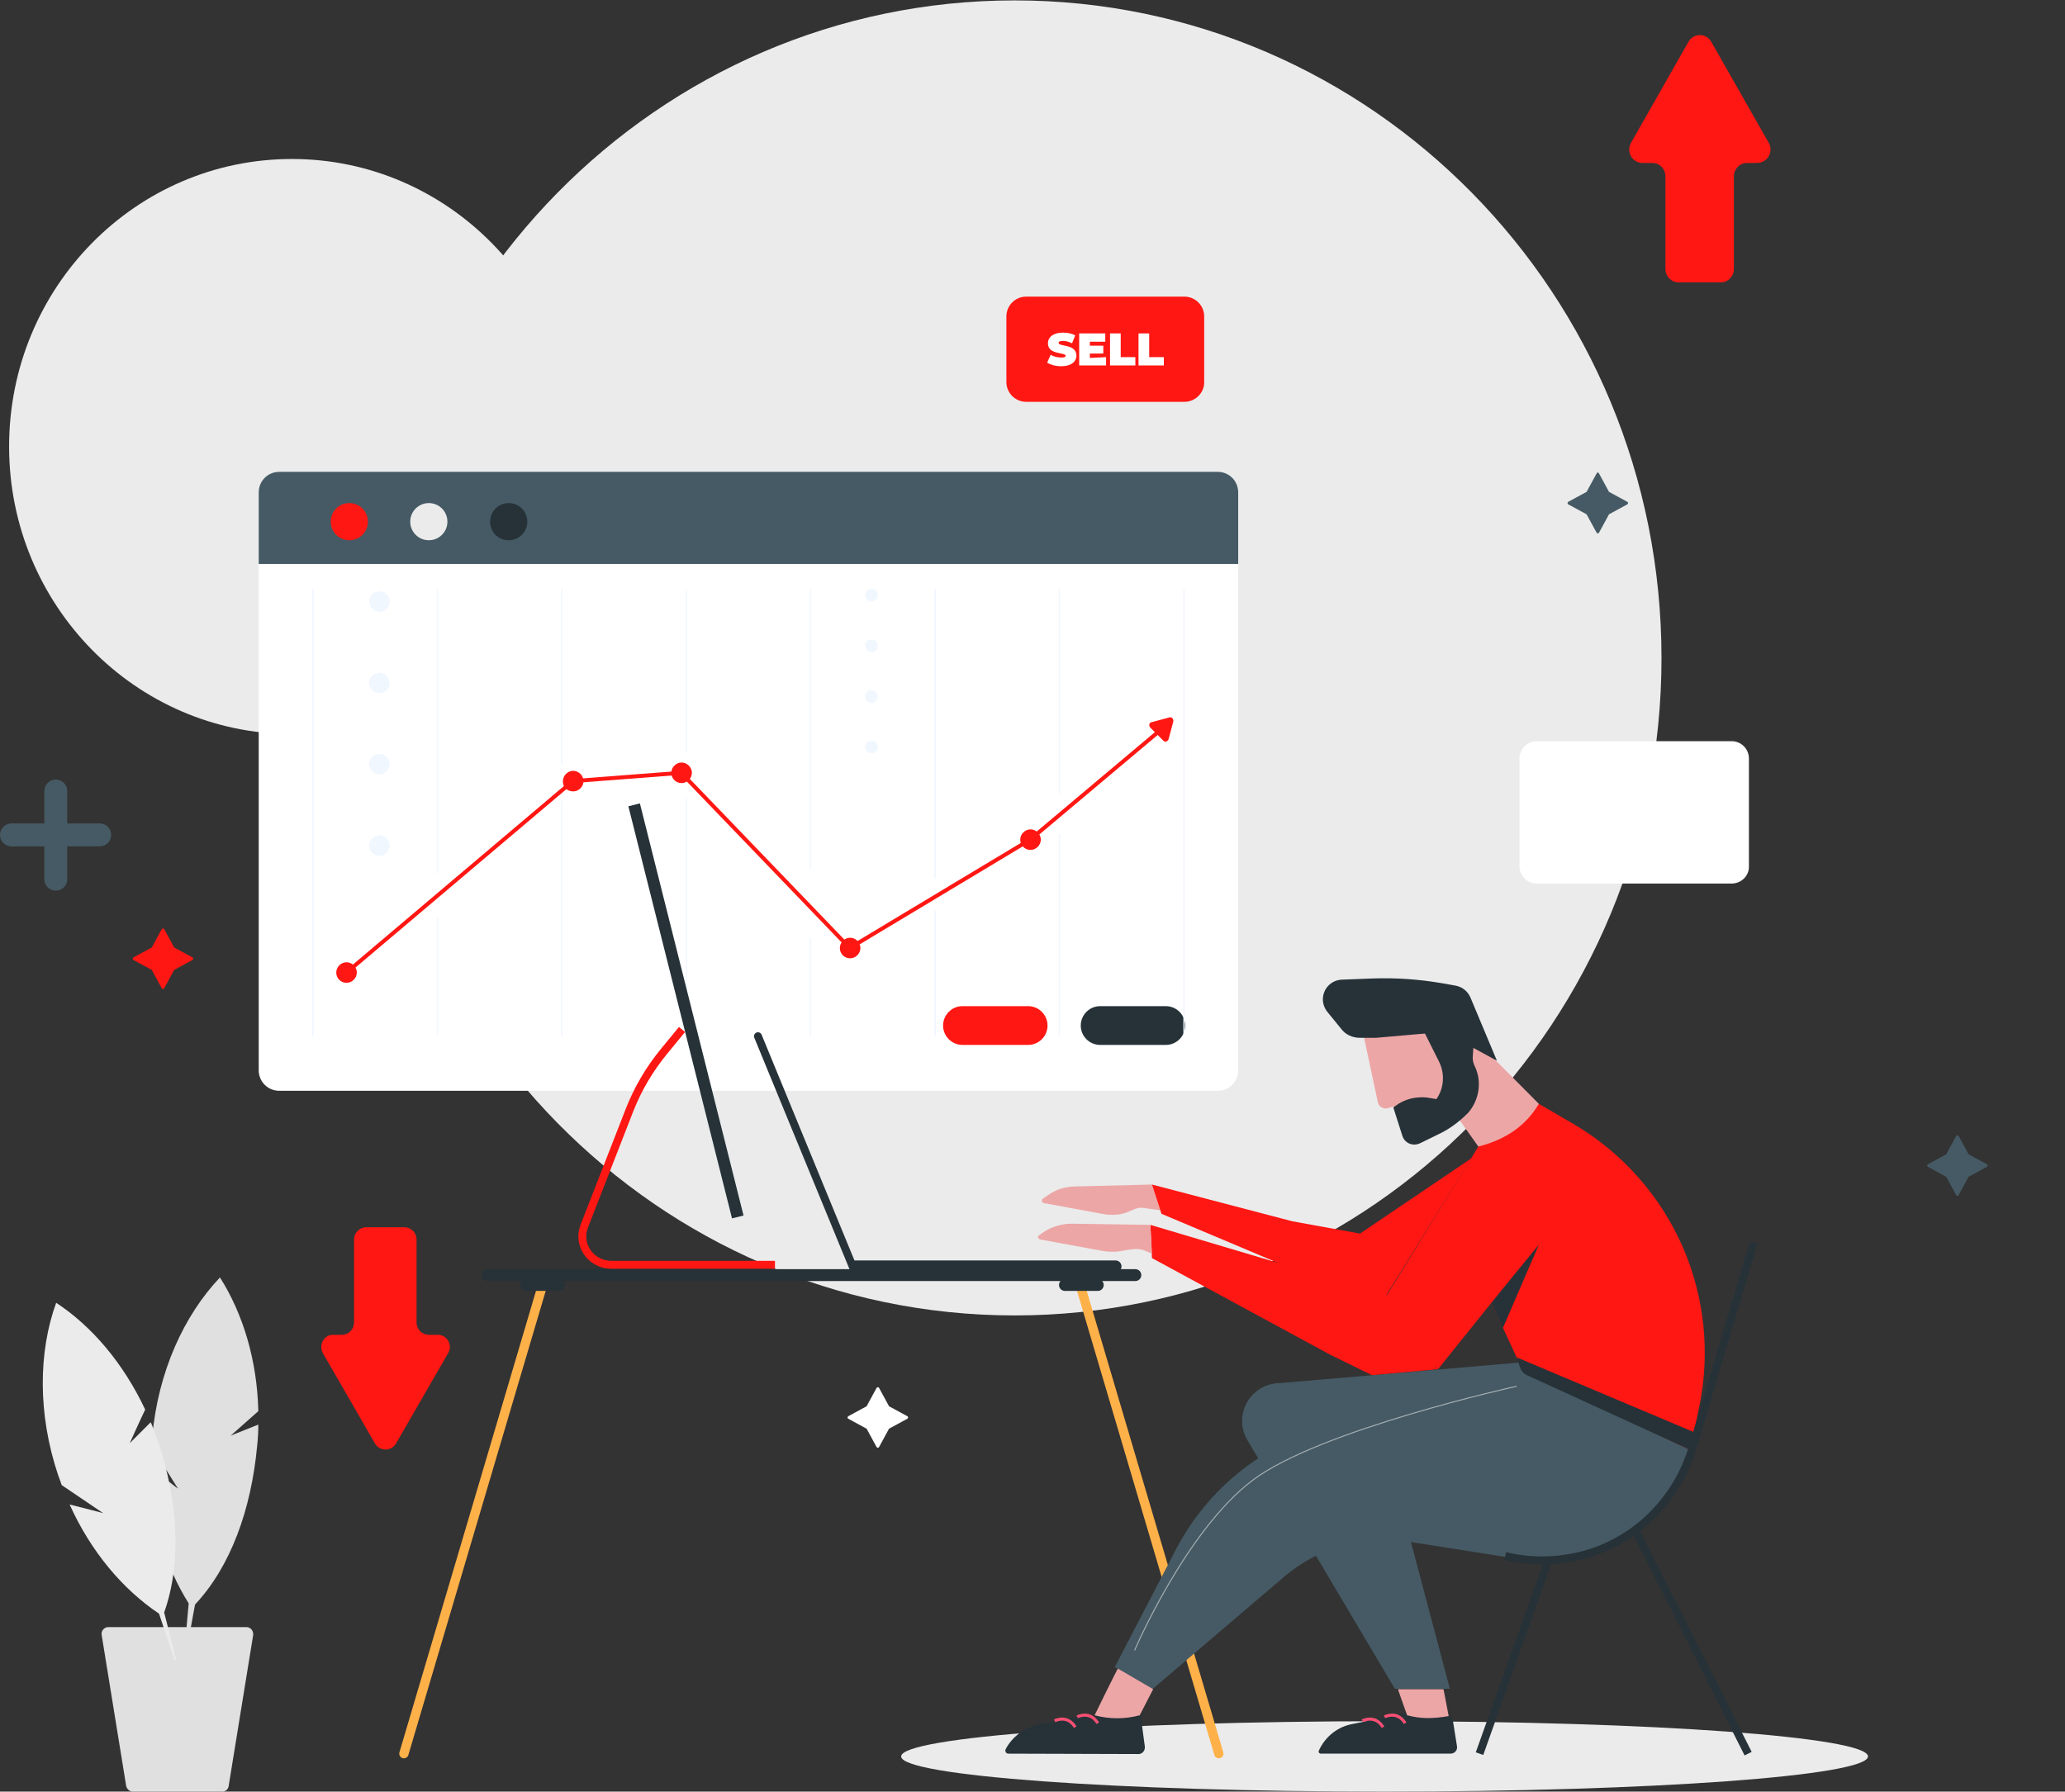 <?xml version="1.0" encoding="utf-8"?>
<!-- Generator: Adobe Illustrator 24.0.0, SVG Export Plug-In . SVG Version: 6.00 Build 0)  -->
<svg version="1.1" id="Capa_1" xmlns="http://www.w3.org/2000/svg" xmlns:xlink="http://www.w3.org/1999/xlink" x="0px" y="0px"
	 viewBox="0 0 522 453" style="enable-background:new 0 0 522 453;" xml:space="preserve">
<rect x="0" y="0" width="522" height="453" fill="#333333" stroke="none"/>
<style type="text/css">
	.st0{fill:#EBEBEB;}
	.st1{clip-path:url(#SVGID_2_);}
	.st2{fill:#FFFFFF;}
	.st3{fill:#455A64;}
	.st4{fill:#FF1713;}
	.st5{fill:#263238;}
	.st6{fill:#F0F7FF;}
	.st7{fill:none;stroke:#FF1713;stroke-miterlimit:10;}
	.st8{fill:none;stroke:#F0F7FF;stroke-width:0.332;stroke-miterlimit:10;}
	.st9{fill:none;stroke:#263238;stroke-width:2;stroke-linecap:round;stroke-miterlimit:10;}
	.st10{fill:none;stroke:#263238;stroke-width:3;stroke-linecap:round;stroke-miterlimit:10;}
	.st11{fill:none;stroke:#FF1713;stroke-width:2;stroke-miterlimit:10;}
	.st12{fill:none;stroke:#263238;stroke-width:3;stroke-miterlimit:10;}
	.st13{fill:none;stroke:#FFB149;stroke-width:2.356;stroke-linecap:round;stroke-linejoin:round;stroke-miterlimit:10;}
	.st14{fill:#EDA6A6;}
	.st15{fill:none;stroke:#F74F73;stroke-width:0.773;stroke-miterlimit:10;}
	.st16{opacity:0.51;fill:none;stroke:#FFFFFF;stroke-width:0.261;stroke-miterlimit:10;enable-background:new    ;}
	.st17{fill:none;stroke:#263238;stroke-width:2;stroke-miterlimit:10;}
	.st18{fill:#E0E0E0;}
</style>
<g>
	<path class="st0" d="M73.8,185.6c39.5,0,71.5-32.5,71.5-72.7c0-40.1-32-72.7-71.5-72.7c-39.5,0-71.5,32.5-71.5,72.7
		C2.3,153,34.3,185.6,73.8,185.6z"/>
	<path class="st0" d="M256.5,332.6c90.3,0,163.5-74.4,163.5-166.2C420,74.5,346.8,0.1,256.5,0.1S93,74.5,93,166.3
		C93,258.2,166.2,332.6,256.5,332.6z"/>
	<g>
		<defs>
			<rect id="SVGID_1_" y="75" width="522" height="378"/>
		</defs>
		<clipPath id="SVGID_2_">
			<use xlink:href="#SVGID_1_"  style="overflow:visible;"/>
		</clipPath>
		<g class="st1">
			<path class="st2" d="M437.7,223.4h-49.2c-2.5,0-4.4-2-4.4-4.4v-27.2c0-2.5,2-4.4,4.4-4.4h49.2c2.5,0,4.4,2,4.4,4.4V219
				C442.2,221.4,440.2,223.4,437.7,223.4z"/>
			<path class="st2" d="M393.7,201.1h-4.2v15.4h4.2V201.1z"/>
			<path class="st2" d="M399.9,202.8h-4.2v13.7h4.2V202.8z"/>
			<path class="st2" d="M406,205.4h-4.2v11.1h4.2V205.4z"/>
			<path class="st2" d="M412.1,202.8H408v13.7h4.2V202.8z"/>
			<path class="st2" d="M418.3,200h-4.2v16.5h4.2V200z"/>
			<path class="st2" d="M424.4,196.5h-4.2v20h4.2V196.5z"/>
			<path class="st2" d="M430.6,201.1h-4.2v15.4h4.2V201.1z"/>
			<path class="st2" d="M436.7,203.8h-4.2v12.7h4.2V203.8z"/>
			<path class="st3" d="M404.2,119.7l2.5,4.6c0,0.1,0.1,0.1,0.1,0.1l4.6,2.5c0.2,0.1,0.2,0.4,0,0.6l-4.6,2.5c-0.1,0-0.1,0.1-0.1,0.1
				l-2.5,4.6c-0.1,0.2-0.4,0.2-0.6,0l-2.5-4.6c0-0.1-0.1-0.1-0.1-0.1l-4.6-2.5c-0.2-0.1-0.2-0.4,0-0.6l4.6-2.5
				c0.1,0,0.1-0.1,0.1-0.1l2.5-4.6C403.7,119.4,404.1,119.4,404.2,119.7z"/>
			<path class="st0" d="M168.2,79.7l2.5,4.6c0,0.1,0.1,0.1,0.1,0.1l4.6,2.5c0.2,0.1,0.2,0.4,0,0.6l-4.6,2.5c-0.1,0-0.1,0.1-0.1,0.1
				l-2.5,4.6c-0.1,0.2-0.4,0.2-0.6,0l-2.5-4.6c0-0.1-0.1-0.1-0.1-0.1l-4.6-2.5c-0.2-0.1-0.2-0.4,0-0.6l4.6-2.5
				c0.1,0,0.1-0.1,0.1-0.1l2.5-4.6C167.8,79.5,168.1,79.5,168.2,79.7z"/>
			<path class="st3" d="M495.1,287.2l2.5,4.6c0,0.1,0.1,0.1,0.1,0.1l4.6,2.5c0.2,0.1,0.2,0.4,0,0.6l-4.6,2.5c-0.1,0-0.1,0.1-0.1,0.1
				l-2.5,4.6c-0.1,0.2-0.4,0.2-0.6,0l-2.5-4.6c0-0.1-0.1-0.1-0.1-0.1l-4.6-2.5c-0.2-0.1-0.2-0.4,0-0.6l4.6-2.5
				c0.1,0,0.1-0.1,0.1-0.1l2.5-4.6C494.7,287,495,287,495.1,287.2z"/>
			<path class="st2" d="M222.2,350.9l2.5,4.6c0,0.1,0.1,0.1,0.1,0.1l4.6,2.5c0.2,0.1,0.2,0.4,0,0.6l-4.6,2.5c-0.1,0-0.1,0.1-0.1,0.1
				l-2.5,4.6c-0.1,0.2-0.4,0.2-0.6,0l-2.5-4.6c0-0.1-0.1-0.1-0.1-0.1l-4.6-2.5c-0.2-0.1-0.2-0.4,0-0.6l4.6-2.5
				c0.1,0,0.1-0.1,0.1-0.1l2.5-4.6C221.7,350.7,222.1,350.7,222.2,350.9z"/>
			<path class="st4" d="M41.5,234.9l2.5,4.6c0,0.1,0.1,0.1,0.1,0.1l4.6,2.5c0.2,0.1,0.2,0.4,0,0.6l-4.6,2.5c-0.1,0-0.1,0.1-0.1,0.1
				l-2.5,4.6c-0.1,0.2-0.4,0.2-0.6,0l-2.5-4.6c0-0.1-0.1-0.1-0.1-0.1l-4.6-2.5c-0.2-0.1-0.2-0.4,0-0.6l4.6-2.5
				c0.1,0,0.1-0.1,0.1-0.1l2.5-4.6C41.1,234.7,41.4,234.7,41.5,234.9z"/>
			<path class="st4" d="M81.6,342.1L94.8,365c1.2,2,4.1,2,5.3,0l13.2-22.9c1.2-2-0.3-4.6-2.6-4.6h-2.3c-1.7,0-3.1-1.4-3.1-3.1v-21
				c0-1.7-1.4-3.1-3.1-3.1h-9.6c-1.7,0-3.1,1.4-3.1,3.1v21c0,1.7-1.4,3.1-3.1,3.1h-2.3C81.9,337.5,80.5,340.1,81.6,342.1z"/>
			<path class="st2" d="M313,124.5v146.1c0,2.9-2.3,5.2-5.2,5.2H70.6c-2.9,0-5.2-2.3-5.2-5.2V124.5c0-2.9,2.3-5.2,5.2-5.2h237.2
				C310.7,119.3,313,121.6,313,124.5z"/>
			<path class="st3" d="M313,124.5v18.1H65.4v-18.1c0-2.9,2.3-5.2,5.2-5.2h237.2C310.7,119.3,313,121.6,313,124.5z"/>
			<path class="st4" d="M259.9,264.2h-16.6c-2.7,0-4.9-2.2-4.9-4.9c0-2.7,2.2-4.9,4.9-4.9h16.6c2.7,0,4.9,2.2,4.9,4.9
				C264.8,262,262.6,264.2,259.9,264.2z"/>
			<path class="st5" d="M294.7,264.2h-16.6c-2.7,0-4.9-2.2-4.9-4.9c0-2.7,2.2-4.9,4.9-4.9h16.6c2.7,0,4.9,2.2,4.9,4.9
				C299.6,262,297.4,264.2,294.7,264.2z"/>
			<path class="st4" d="M88.3,136.6c2.6,0,4.7-2.1,4.7-4.7s-2.1-4.7-4.7-4.7c-2.6,0-4.7,2.1-4.7,4.7S85.7,136.6,88.3,136.6z"/>
			<path class="st0" d="M108.4,136.6c2.6,0,4.7-2.1,4.7-4.7s-2.1-4.7-4.7-4.7c-2.6,0-4.7,2.1-4.7,4.7S105.8,136.6,108.4,136.6z"/>
			<path class="st5" d="M128.6,136.6c2.6,0,4.7-2.1,4.7-4.7s-2.1-4.7-4.7-4.7c-2.6,0-4.7,2.1-4.7,4.7S125.9,136.6,128.6,136.6z"/>
			<path class="st6" d="M220.3,152.1c0.9,0,1.6-0.7,1.6-1.6c0-0.9-0.7-1.6-1.6-1.6c-0.9,0-1.6,0.7-1.6,1.6
				C218.7,151.4,219.4,152.1,220.3,152.1z"/>
			<path class="st6" d="M220.3,164.9c0.9,0,1.6-0.7,1.6-1.6s-0.7-1.6-1.6-1.6c-0.9,0-1.6,0.7-1.6,1.6S219.4,164.9,220.3,164.9z"/>
			<path class="st6" d="M220.3,177.7c0.9,0,1.6-0.7,1.6-1.6c0-0.9-0.7-1.6-1.6-1.6c-0.9,0-1.6,0.7-1.6,1.6
				C218.7,176.9,219.4,177.7,220.3,177.7z"/>
			<path class="st6" d="M220.3,190.5c0.9,0,1.6-0.7,1.6-1.6c0-0.9-0.7-1.6-1.6-1.6c-0.9,0-1.6,0.7-1.6,1.6
				C218.7,189.7,219.4,190.5,220.3,190.5z"/>
			<path class="st6" d="M95.9,216.4c1.4,0,2.6-1.2,2.6-2.6c0-1.4-1.2-2.6-2.6-2.6s-2.6,1.2-2.6,2.6
				C93.3,215.2,94.5,216.4,95.9,216.4z"/>
			<path class="st6" d="M95.9,195.8c1.4,0,2.6-1.2,2.6-2.6s-1.2-2.6-2.6-2.6s-2.6,1.2-2.6,2.6S94.5,195.8,95.9,195.8z"/>
			<path class="st6" d="M95.9,175.3c1.4,0,2.6-1.2,2.6-2.6c0-1.4-1.2-2.6-2.6-2.6s-2.6,1.2-2.6,2.6
				C93.3,174.1,94.5,175.3,95.9,175.3z"/>
			<path class="st6" d="M95.9,154.7c1.4,0,2.6-1.2,2.6-2.6c0-1.4-1.2-2.6-2.6-2.6s-2.6,1.2-2.6,2.6
				C93.3,153.6,94.5,154.7,95.9,154.7z"/>
			<path class="st7" d="M87.6,245.9l57.2-48.4l27.4-2.1l42.6,44.3l45.6-27.4l32.7-27.5"/>
			<path class="st4" d="M291.1,182.6l4.5-1.2c0.6-0.2,1.1,0.4,1,1l-1.2,4.5c-0.2,0.6-0.9,0.8-1.3,0.4l-3.3-3.3
				C290.3,183.5,290.5,182.7,291.1,182.6z"/>
			<path class="st4" d="M87.6,248.5c1.4,0,2.6-1.2,2.6-2.6c0-1.4-1.2-2.6-2.6-2.6c-1.4,0-2.6,1.2-2.6,2.6
				C85,247.4,86.2,248.5,87.6,248.5z"/>
			<path class="st4" d="M144.9,200.1c1.4,0,2.6-1.2,2.6-2.6c0-1.4-1.2-2.6-2.6-2.6s-2.6,1.2-2.6,2.6
				C142.2,199,143.4,200.1,144.9,200.1z"/>
			<path class="st4" d="M172.3,198c1.4,0,2.6-1.2,2.6-2.6c0-1.4-1.2-2.6-2.6-2.6s-2.6,1.2-2.6,2.6C169.7,196.8,170.8,198,172.3,198z
				"/>
			<path class="st4" d="M214.9,242.3c1.4,0,2.6-1.2,2.6-2.6s-1.2-2.6-2.6-2.6s-2.6,1.2-2.6,2.6S213.4,242.3,214.9,242.3z"/>
			<path class="st4" d="M260.5,214.9c1.4,0,2.6-1.2,2.6-2.6c0-1.4-1.2-2.6-2.6-2.6s-2.6,1.2-2.6,2.6
				C257.9,213.8,259.1,214.9,260.5,214.9z"/>
			<path class="st8" d="M79.1,148.9v113"/>
			<path class="st8" d="M110.6,232.1v29.7"/>
			<path class="st8" d="M110.6,148.9v71.9"/>
			<path class="st8" d="M142,202.4v59.5"/>
			<path class="st8" d="M142,148.9v44.4"/>
			<path class="st8" d="M173.5,201.4v60.4"/>
			<path class="st8" d="M173.5,148.9v41.4"/>
			<path class="st8" d="M204.9,237.1v24.8"/>
			<path class="st8" d="M204.9,148.9v70.8"/>
			<path class="st8" d="M236.4,230v31.9"/>
			<path class="st8" d="M236.4,148.9v73.3"/>
			<path class="st8" d="M267.8,210.9v51"/>
			<path class="st8" d="M267.8,148.9V201"/>
			<path class="st8" d="M299.3,148.9v113"/>
			<path class="st3" d="M14.1,225.2c-1.6,0-2.9-1.3-2.9-2.9V200c0-1.6,1.3-2.9,2.9-2.9c1.6,0,2.9,1.3,2.9,2.9v22.3
				C17,223.9,15.7,225.2,14.1,225.2z"/>
			<path class="st3" d="M0,211.1c0-1.6,1.3-2.9,2.9-2.9h22.3c1.6,0,2.9,1.3,2.9,2.9c0,1.6-1.3,2.9-2.9,2.9H2.9
				C1.3,214,0,212.7,0,211.1z"/>
			<path class="st0" d="M350,453c67.5,0,122.2-4,122.2-8.9c0-4.9-54.7-8.9-122.2-8.9s-122.2,4-122.2,8.9
				C227.7,449,282.5,453,350,453z"/>
			<path class="st9" d="M191.6,262l24.3,59.1"/>
			<path class="st10" d="M282,320.2h-65.8"/>
			<path class="st11" d="M172.4,260.3l-4.6,5.6c-3.6,4.4-6.5,9.3-8.6,14.6l-11.5,29.5c-0.3,0.8-0.5,1.7-0.5,2.6c0,4,3.3,7.2,7.4,7.2
				h41.3"/>
			<path class="st12" d="M160.3,203.5l26.2,104.2"/>
			<path class="st13" d="M272.3,322.4l35.8,121"/>
			<path class="st13" d="M137.9,322.4l-35.8,121"/>
			<path class="st10" d="M123.2,322.4H287"/>
			<path class="st10" d="M133,324.9h8.3"/>
			<path class="st10" d="M269.2,324.9h8.3"/>
			<path class="st3" d="M386.6,344.3l-63,5.4c-2.5,0-5,1-6.8,2.8c-3.1,3.1-3.7,7.9-1.5,11.6l37.3,62.9h13.9l-11.9-44.9l40.4-2.1
				L386.6,344.3z"/>
			<path class="st5" d="M333.9,443.4c-0.4,0-0.7-0.4-0.5-0.8c1.6-3.5,4.7-6,8.5-6.7l13.6-2.8l10,0.5c0.9,0,1.7,0.7,1.8,1.6l1,6.3
				c0.2,1-0.6,1.9-1.6,1.9H333.9z"/>
			<path class="st14" d="M353.4,427.1c-0.1-0.1,2.3,6.6,2.3,6.6c3.5,0.9,6.4,0.9,10.5,0.2l-1.3-6.8L353.4,427.1z"/>
			<path class="st15" d="M344.4,435.1c0,0,3.2-1.7,5.2,1.6"/>
			<path class="st15" d="M350,434.1c0,0,3.2-1.7,5.2,1.6"/>
			<path class="st3" d="M334.3,361.3l50.6-14.6l42.3,19.9l-3.4,8.6c-6.3,11.2-19,18-31.7,19.1c-3.1,0.3-6.3,0.1-9.4-0.3l-26.6-4.2
				c-11.2-1.8-22.7,1.4-31.4,8.8l-33.4,28.5l-9.5-5.6l15.7-30.2C305.3,376.7,318.5,365.8,334.3,361.3z"/>
			<path class="st4" d="M397.6,284.1l-8.6-5l-15.3,10.8l-24.6,40l14.4,16.3l13.5-16.8l8,17.3l42.3,19.9l2.3-11.2
				c2.7-13.3,1.3-27.1-4-39.6C419.9,302.5,410.1,291.4,397.6,284.1z"/>
			<path class="st4" d="M290.8,309.7l59.8,17.8l12.8,18.7l-16.6,1.5l-10.6-5.2l-45-24.4L290.8,309.7z"/>
			<path class="st14" d="M290.8,309.7l-19.8-0.3c-2.7,0-5.4,0.8-7.6,2.4l-0.7,0.5c-0.5,0.3-0.3,1,0.3,1.1l15.8,2.9
				c1.3,0.2,2.7,0.3,4,0.1c2.3-0.3,4.6-1.1,6.8-0.1l1.6,0.7L290.8,309.7z"/>
			<path class="st14" d="M291.2,299.5l-19.8,0.5c-2.3,0.1-4.6,0.8-6.5,2.2l-1.3,0.9c-0.4,0.3-0.3,1,0.3,1.1l15.2,2.8
				c1.8,0.3,3.6,0.2,5.3-0.3c1.6-0.5,2.9-1.5,4.5-1.3l4.4,0.6L291.2,299.5z"/>
			<path class="st5" d="M254.9,443.4c-0.6,0-0.9-0.6-0.7-1.1c1.7-3.3,5.1-5.7,8.7-6.4l11.3-2c0.9-0.2,1.7-0.2,2.6-0.2l10.4-0.5
				c0.6,0,1.1,0.4,1.2,1l1,7.4c0.1,1-0.6,1.9-1.6,1.9L254.9,443.4L254.9,443.4z"/>
			<path class="st14" d="M282.6,421.9c-0.1-0.1-5.9,11.8-5.9,11.8c3.8,1,7.6,1,11.4,0l3.4-6.6L282.6,421.9z"/>
			<path class="st4" d="M371.9,292.9l-28.1,19l-17.1-3.1l-35.5-9.3l2.4,7.4l39.6,16.7l16.3,5.4L371.9,292.9z"/>
			<path class="st15" d="M266.6,435.1c0,0,3.2-1.7,5.2,1.6"/>
			<path class="st15" d="M272.3,434.1c0,0,3.2-1.7,5.2,1.6"/>
			<path class="st14" d="M343.8,257.6l4.5,21.1c0.2,1.1,1.4,1.8,2.5,1.5l1.4-0.4l3.8,8.5l11.9-6.6l5.8,8.2
				c7.1-1.8,12.1-5.4,15.3-10.8l-29.2-29.4L343.8,257.6z"/>
			<path class="st5" d="M347.9,262.4h-4.2c-1.8,0-3.6-0.8-4.7-2.3l-3.5-4.3c-0.7-0.9-1.1-2-1.1-3.1c0-2.7,2.1-4.9,4.8-5l7.8-0.3
				c5.9-0.2,11.7,0.2,17.5,1.2l3.4,0.6c1.7,0.3,3.1,1.4,3.8,3l6.7,16l-13.4-7.3L347.9,262.4z"/>
			<path class="st5" d="M372.8,269.6c-0.4-0.8-0.6-1.7-0.5-2.6l0.8-11.3l-14.2,3l4.9,9.8c1.5,3.1,1.2,6.7-0.7,9.4l-1.8-0.3
				c-1-0.2-1.9-0.2-2.9-0.1c-1.7,0.1-3.4,0.7-4.9,1.6l-1,0.7c-0.2,0.1-0.3,0.3-0.2,0.5l2.2,6.9c0.4,1.3,1.6,2.2,3,2.2
				c0.5,0,0.9-0.1,1.4-0.3l4.7-2.3c2.8-1.3,5.3-3.2,7.5-5.4C373.9,278.2,374.7,273.5,372.8,269.6z"/>
			<path class="st5" d="M386.2,347.8l41.1,18.8l0.9-3.7c0.1-0.4-0.1-0.9-0.5-1l-44.3-18.7l0.8,2.4
				C384.5,346.6,385.2,347.4,386.2,347.8z"/>
			<path class="st16" d="M286.8,417.3c0,0,12.9-30.2,29.8-43c16.9-12.8,66.8-23.8,66.8-23.8"/>
			<path class="st5" d="M377,329.4c0.2-0.3,12-14.7,12-14.7l-9.1,21.1L377,329.4z"/>
			<path class="st17" d="M391.4,394.5L374,443.4"/>
			<path class="st17" d="M413.4,386.9l28.5,56.5"/>
			<path class="st17" d="M380.5,393.4l1.2,0.3c3.8,0.8,7.6,1,11.5,0.7c0.5,0,1.1-0.1,1.6-0.2c15.7-1.8,28.6-13.1,33.1-28.3
				l15.4-51.7"/>
			<path class="st18" d="M56.2,453H33.6c-0.8,0-1.5-0.6-1.7-1.4l-6.2-38.2c-0.2-1,0.6-2,1.7-2h34.9c1,0,1.8,0.9,1.7,2l-6.2,38.2
				C57.7,452.4,57,453,56.2,453z"/>
			<path class="st18" d="M47.1,417.7l2.2-12c9-9.6,14.2-24,15.7-40.1c0.2-1.8,0.3-3.6,0.3-5.4l-7,2.8c0,0,3.7-3.3,7-6.2
				c-0.3-12.9-3.9-24.7-9.7-33.8c-9.1,9.6-15.6,23.8-17.1,40.1c-0.1,0.9-0.1,1.7-0.2,2.6l6.7,10.7c-0.2-0.1-4.1-3.2-6.9-5.4
				c0.1,13.1,3.7,25.1,9.6,34.4l-1.1,12.2L47.1,417.7z"/>
			<path class="st0" d="M44.5,419.5l-3-11.8c4.4-12.4,3.6-27.8-1.5-43.1c-0.6-1.7-1.2-3.4-1.9-5l-5.3,5.3c0,0,2-4.5,3.9-8.5
				c-5.5-11.7-13.5-21.1-22.5-27c-4.5,12.4-4.7,28.1,0.5,43.6c0.3,0.8,0.6,1.6,0.9,2.5l10.5,7.1c-0.2-0.1-5-1.3-8.5-2.2
				c5.4,12,13.5,21.5,22.6,27.6l3.9,11.7L44.5,419.5z"/>
			<path class="st4" d="M299.4,101.6h-40c-2.7,0-5-2.2-5-5V80c0-2.7,2.2-5,5-5h40c2.7,0,5,2.2,5,5v16.7
				C304.4,99.4,302.1,101.6,299.4,101.6z"/>
			<path class="st2" d="M264.7,91.7l0.9-2c0.8,0.5,1.8,0.7,2.7,0.7c0.8,0,1.1-0.2,1.1-0.4c0-1-4.5-0.2-4.5-3.2
				c0-1.5,1.3-2.7,3.8-2.7c1.1,0,2.2,0.2,3.1,0.7l-0.8,2c-0.8-0.4-1.6-0.6-2.3-0.6c-0.8,0-1.1,0.2-1.1,0.5c0,1,4.5,0.2,4.5,3.2
				c0,1.5-1.3,2.7-3.8,2.7C266.8,92.6,265.5,92.2,264.7,91.7z"/>
			<path class="st2" d="M279.6,90.3v2.1h-6.8v-8.1h6.6v2.1h-3.9v1h3.4v2h-3.4v1.1L279.6,90.3L279.6,90.3z"/>
			<path class="st2" d="M280.6,84.3h2.7v6h3.7v2.1h-6.4V84.3z"/>
			<path class="st2" d="M287.8,84.3h2.7v6h3.7v2.1h-6.4L287.8,84.3L287.8,84.3z"/>
		</g>
	</g>
	<path class="st4" d="M447.1,36.1l-14.5-25.5c-1.3-2.3-4.5-2.3-5.8,0l-14.5,25.5c-1.3,2.3,0.3,5.1,2.9,5.1h2.5
		c1.8,0,3.3,1.5,3.3,3.4V68c0,1.9,1.5,3.4,3.3,3.4H435c1.8,0,3.3-1.5,3.3-3.4V44.6c0-1.9,1.5-3.4,3.3-3.4h2.5
		C446.8,41.2,448.4,38.4,447.1,36.1z"/>
</g>
</svg>
